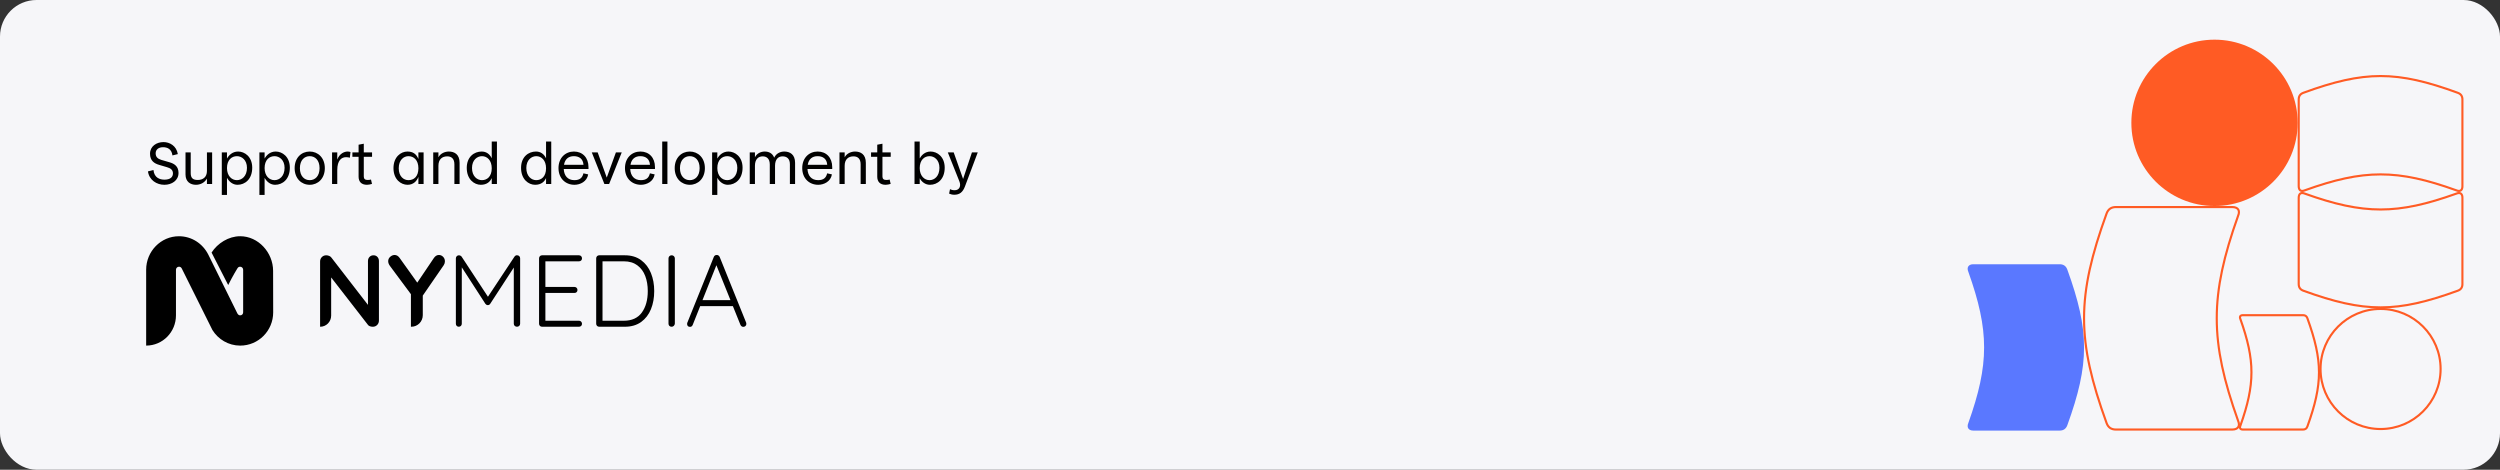 <svg width="958" height="180" viewBox="0 0 958 180" fill="none" xmlns="http://www.w3.org/2000/svg">
<rect x="0" y="0" width="958" height="180" fill="#333333" stroke="none"/>
<rect width="958" height="180" rx="14" fill="#F6F6F9"/>
<path d="M57.488 58.908C57.488 56.004 60.032 54.444 62.648 54.444C64.976 54.444 67.616 55.836 68.144 59.052L66.08 59.556C65.768 57.06 64.088 56.412 62.48 56.412C60.752 56.412 59.648 57.324 59.648 58.74C59.648 60.156 60.464 60.852 61.784 61.26L64.928 62.172C66.848 62.724 68.408 63.756 68.408 66.276C68.408 69.18 65.816 70.812 62.984 70.812C60.056 70.812 57.152 69.012 56.696 65.676L58.808 65.148C59.096 68.172 61.304 68.844 63.008 68.844C65.264 68.844 66.272 67.86 66.272 66.444C66.272 65.1 65.36 64.452 63.992 64.068L61.064 63.204C59.096 62.652 57.488 61.572 57.488 58.908ZM81.29 70.5H79.298V68.436C78.338 70.116 76.658 70.812 75.074 70.812C72.986 70.812 71.09 69.66 71.09 66.876V58.404H73.082V66.3C73.082 68.22 73.898 68.964 75.794 68.964C77.714 68.964 79.298 67.932 79.298 65.508V58.404H81.29V70.5ZM91.253 58.068C93.749 58.068 96.653 60.036 96.653 64.26C96.653 68.676 93.869 70.812 91.013 70.812C89.381 70.812 87.917 69.828 86.981 68.148V74.7H84.989V58.404H86.981V60.756C87.677 59.508 89.045 58.068 91.253 58.068ZM90.797 59.844C88.781 59.844 86.981 61.284 86.981 64.404C86.981 67.404 88.781 69.036 90.773 69.036C92.669 69.036 94.637 67.524 94.637 64.308C94.637 61.308 92.645 59.844 90.797 59.844ZM105.667 58.068C108.163 58.068 111.067 60.036 111.067 64.26C111.067 68.676 108.283 70.812 105.427 70.812C103.795 70.812 102.331 69.828 101.395 68.148V74.7H99.403V58.404H101.395V60.756C102.091 59.508 103.459 58.068 105.667 58.068ZM105.211 59.844C103.195 59.844 101.395 61.284 101.395 64.404C101.395 67.404 103.195 69.036 105.187 69.036C107.083 69.036 109.051 67.524 109.051 64.308C109.051 61.308 107.059 59.844 105.211 59.844ZM118.689 58.068C121.857 58.068 124.473 60.468 124.473 64.428C124.473 68.388 121.857 70.812 118.689 70.812C115.497 70.812 112.905 68.388 112.905 64.428C112.905 60.468 115.497 58.068 118.689 58.068ZM118.689 59.844C116.649 59.844 114.921 61.356 114.921 64.428C114.921 67.524 116.649 69.036 118.689 69.036C120.729 69.036 122.457 67.524 122.457 64.428C122.457 61.356 120.729 59.844 118.689 59.844ZM132.622 60.228C130.894 60.228 129.238 61.404 129.238 65.172V70.5H127.246V58.404H129.238V61.14C130.174 58.692 132.094 58.068 133.198 58.068C133.63 58.068 134.014 58.14 134.302 58.26L134.062 60.444C133.678 60.324 133.27 60.228 132.622 60.228ZM137.412 55.452L139.404 55.068V58.404H142.572V60.084H139.404V67.62C139.404 68.508 139.836 68.964 140.892 68.964C141.468 68.964 141.756 68.892 142.164 68.796L142.548 70.476C141.996 70.644 141.228 70.812 140.628 70.812C138.444 70.812 137.412 69.588 137.412 67.692V60.084H135.036V58.404H137.412V55.452ZM156.18 70.812C153.636 70.812 150.78 68.772 150.78 64.428C150.78 60.132 153.612 58.068 156.108 58.068C158.148 58.068 159.492 58.908 160.332 60.924V58.404H162.324V70.5H160.332V67.788C159.756 69.348 158.436 70.812 156.18 70.812ZM156.516 59.844C154.692 59.844 152.796 61.284 152.796 64.476C152.796 67.644 154.692 69.036 156.516 69.036C158.556 69.036 160.332 67.716 160.332 64.476C160.332 61.332 158.532 59.844 156.516 59.844ZM171.388 59.916C169.42 59.916 168.004 61.044 168.004 63.516V70.5H166.012V58.404H168.004V60.276C168.82 58.716 170.572 58.068 171.988 58.068C174.148 58.068 176.116 59.148 176.116 62.388V70.5H174.124V62.964C174.124 60.732 172.924 59.916 171.388 59.916ZM190.426 54.228V70.5H188.434V68.244C187.81 69.612 186.586 70.812 184.234 70.812C181.738 70.812 178.858 68.748 178.858 64.332C178.858 60.108 181.69 58.068 184.57 58.068C186.274 58.068 187.618 58.956 188.434 60.66V54.228H190.426ZM184.69 59.844C182.842 59.844 180.874 61.308 180.874 64.38C180.874 67.524 182.818 69.036 184.666 69.036C186.682 69.036 188.434 67.644 188.434 64.476C188.434 61.428 186.682 59.844 184.69 59.844ZM211.238 54.228V70.5H209.246V68.244C208.622 69.612 207.398 70.812 205.046 70.812C202.55 70.812 199.67 68.748 199.67 64.332C199.67 60.108 202.502 58.068 205.382 58.068C207.086 58.068 208.43 58.956 209.246 60.66V54.228H211.238ZM205.502 59.844C203.654 59.844 201.686 61.308 201.686 64.38C201.686 67.524 203.63 69.036 205.478 69.036C207.494 69.036 209.246 67.644 209.246 64.476C209.246 61.428 207.494 59.844 205.502 59.844ZM219.894 59.844C217.878 59.844 216.486 60.948 216.126 63.156H223.59C223.446 60.852 221.91 59.844 219.894 59.844ZM225.51 64.764H216.03C216.15 67.284 217.494 69.036 220.11 69.036C222.318 69.036 223.206 68.004 223.566 66.42L225.39 66.828C224.934 69.588 222.318 70.812 220.134 70.812C216.726 70.812 214.014 68.388 214.014 64.404C214.014 60.516 216.63 58.068 219.942 58.068C223.23 58.068 225.51 60.396 225.51 64.044V64.764ZM226.774 58.404H229.03L232.51 68.052L236.014 58.404H238.246L233.422 70.5H231.598L226.774 58.404ZM245.371 59.844C243.355 59.844 241.963 60.948 241.603 63.156H249.067C248.923 60.852 247.387 59.844 245.371 59.844ZM250.987 64.764H241.507C241.627 67.284 242.971 69.036 245.587 69.036C247.795 69.036 248.683 68.004 249.043 66.42L250.867 66.828C250.411 69.588 247.795 70.812 245.611 70.812C242.203 70.812 239.491 68.388 239.491 64.404C239.491 60.516 242.107 58.068 245.419 58.068C248.707 58.068 250.987 60.396 250.987 64.044V64.764ZM253.762 54.228H255.754V70.5H253.762V54.228ZM264.329 58.068C267.497 58.068 270.113 60.468 270.113 64.428C270.113 68.388 267.497 70.812 264.329 70.812C261.137 70.812 258.545 68.388 258.545 64.428C258.545 60.468 261.137 58.068 264.329 58.068ZM264.329 59.844C262.289 59.844 260.561 61.356 260.561 64.428C260.561 67.524 262.289 69.036 264.329 69.036C266.369 69.036 268.097 67.524 268.097 64.428C268.097 61.356 266.369 59.844 264.329 59.844ZM279.151 58.068C281.647 58.068 284.551 60.036 284.551 64.26C284.551 68.676 281.767 70.812 278.911 70.812C277.279 70.812 275.815 69.828 274.879 68.148V74.7H272.887V58.404H274.879V60.756C275.575 59.508 276.943 58.068 279.151 58.068ZM278.695 59.844C276.679 59.844 274.879 61.284 274.879 64.404C274.879 67.404 276.679 69.036 278.671 69.036C280.567 69.036 282.535 67.524 282.535 64.308C282.535 61.308 280.543 59.844 278.695 59.844ZM299.877 59.916C298.221 59.916 296.997 61.044 296.997 63.516V70.5H294.981V63.036C294.981 60.804 293.805 59.916 292.269 59.916C290.565 59.916 289.293 61.044 289.293 63.516V70.5H287.301V58.404H289.293V60.252C290.085 58.692 291.669 58.068 293.061 58.068C294.525 58.068 296.013 58.668 296.661 60.42C297.525 58.62 299.229 58.068 300.549 58.068C302.661 58.068 304.677 59.148 304.677 62.388V70.5H302.685V62.916C302.685 60.804 301.509 59.916 299.877 59.916ZM313.293 59.844C311.277 59.844 309.885 60.948 309.525 63.156H316.989C316.845 60.852 315.309 59.844 313.293 59.844ZM318.909 64.764H309.429C309.549 67.284 310.893 69.036 313.509 69.036C315.717 69.036 316.605 68.004 316.965 66.42L318.789 66.828C318.333 69.588 315.717 70.812 313.533 70.812C310.125 70.812 307.413 68.388 307.413 64.404C307.413 60.516 310.029 58.068 313.341 58.068C316.629 58.068 318.909 60.396 318.909 64.044V64.764ZM327.06 59.916C325.092 59.916 323.676 61.044 323.676 63.516V70.5H321.684V58.404H323.676V60.276C324.492 58.716 326.244 58.068 327.66 58.068C329.82 58.068 331.788 59.148 331.788 62.388V70.5H329.796V62.964C329.796 60.732 328.596 59.916 327.06 59.916ZM336.162 55.452L338.154 55.068V58.404H341.322V60.084H338.154V67.62C338.154 68.508 338.586 68.964 339.642 68.964C340.218 68.964 340.506 68.892 340.914 68.796L341.298 70.476C340.746 70.644 339.978 70.812 339.378 70.812C337.194 70.812 336.162 69.588 336.162 67.692V60.084H333.786V58.404H336.162V55.452ZM350.442 54.228H352.434V60.708C353.082 59.556 354.402 58.068 356.61 58.068C359.106 58.068 362.01 60.036 362.01 64.26C362.01 68.676 359.25 70.812 356.37 70.812C354.666 70.812 353.25 69.804 352.434 68.316V70.5H350.442V54.228ZM356.226 59.844C354.234 59.844 352.434 61.284 352.434 64.404C352.434 67.404 354.234 69.036 356.202 69.036C358.074 69.036 359.994 67.524 359.994 64.308C359.994 61.308 358.05 59.844 356.226 59.844ZM365.674 74.628C364.906 74.628 364.162 74.412 363.706 74.196L364.042 72.492C364.378 72.66 364.978 72.9 365.818 72.9C367.642 72.9 368.362 71.316 367.642 69.516L363.202 58.404H365.458L369.058 68.58L372.442 58.404H374.674L369.778 71.436C368.962 73.62 367.738 74.628 365.674 74.628Z" fill="black"/>
<g clip-path="url(#clip0_118_9254)">
<g clip-path="url(#clip1_118_9254)">
<path d="M90.976 120.13C91.24 120.576 91.591 120.844 92.031 120.844C92.734 120.844 93.174 120.309 93.174 119.684L93.177 103.364C93.177 102.739 92.65 102.204 92.035 102.204C91.595 102.204 91.243 102.383 90.98 102.829C90.98 102.829 89.324 105.453 87.445 109.229C85.548 105.43 83.003 100.647 81.077 96.785C83.336 93.236 87.581 90.522 92.035 90.522C98.975 90.522 104.652 96.766 104.652 103.81L104.685 119.684C104.685 126.728 99.063 132.437 92.035 132.437C87.552 132.437 83.6 130.028 81.399 126.46C69.888 103.368 69.624 102.829 69.624 102.829C69.361 102.383 69.013 102.204 68.573 102.204C67.954 102.204 67.43 102.739 67.43 103.364V120.84C67.43 127.259 62.332 132.433 56.007 132.433V103.368C56.007 96.32 61.633 90.526 68.573 90.526C73.492 90.526 77.711 93.38 79.82 97.569L90.976 120.13Z" fill="black"/>
<path d="M122.66 125.211V123.022V100.216C122.66 99.539 122.883 98.97 123.334 98.513C123.784 98.056 124.341 97.829 125.011 97.829C125.395 97.829 125.776 97.907 126.146 98.064C126.52 98.22 126.795 98.428 126.974 98.688L141.005 116.837V100.019C141.005 99.394 141.203 98.87 141.602 98.454C142.001 98.037 142.506 97.829 143.125 97.829C143.741 97.829 144.242 98.037 144.627 98.454C145.011 98.87 145.206 99.394 145.206 100.019V122.825C145.206 123.501 144.978 124.07 144.532 124.527C144.081 124.984 143.524 125.211 142.854 125.211C142.495 125.211 142.14 125.152 141.796 125.036C141.452 124.921 141.199 124.758 141.045 124.546L126.901 106.319V120.94C126.901 123.301 125.018 125.211 122.693 125.211H122.66Z" fill="black"/>
<path d="M157.464 125.211V112.73L149.447 101.933C148.985 101.308 148.754 100.695 148.754 100.093C148.754 99.416 149.018 98.848 149.545 98.391C150.073 97.933 150.63 97.707 151.223 97.707C151.941 97.707 152.571 98.071 153.113 98.803L159.895 108.307L166.253 98.881C166.792 98.101 167.436 97.707 168.18 97.707C168.795 97.707 169.337 97.941 169.799 98.409C170.26 98.878 170.491 99.454 170.491 100.13C170.491 100.651 170.348 101.134 170.066 101.576L162.012 113.273V120.77C162.012 123.219 160.057 125.204 157.643 125.204H157.464V125.211Z" fill="black"/>
<path d="M198.992 98.16C199.212 98.383 199.318 98.662 199.318 99V124.033C199.318 124.371 199.201 124.654 198.97 124.873C198.739 125.096 198.457 125.204 198.12 125.204C197.761 125.204 197.465 125.092 197.234 124.873C197.003 124.65 196.886 124.371 196.886 124.033V102.524L187.829 116.447C187.572 116.785 187.276 116.941 186.942 116.915H186.866C186.558 116.915 186.272 116.759 186.016 116.447L176.959 102.442V124.033C176.959 124.371 176.849 124.654 176.633 124.873C176.413 125.096 176.138 125.204 175.805 125.204C175.472 125.204 175.201 125.092 174.996 124.873C174.791 124.65 174.688 124.371 174.688 124.033V99.004C174.688 98.692 174.798 98.417 175.014 98.183C175.234 97.948 175.508 97.829 175.842 97.829C176.021 97.829 176.215 97.874 176.42 97.967C176.625 98.06 176.779 98.183 176.882 98.339L186.979 113.711L197.153 98.339C197.435 97.948 197.783 97.777 198.193 97.829C198.512 97.829 198.772 97.941 198.992 98.16Z" fill="black"/>
<path d="M222.695 123.252C222.915 123.487 223.021 123.762 223.021 124.074C223.021 124.412 222.911 124.687 222.695 124.895C222.475 125.103 222.201 125.207 221.867 125.207H207.723C207.39 125.207 207.111 125.096 206.895 124.877C206.676 124.654 206.569 124.375 206.569 124.037V99.004C206.569 98.666 206.679 98.383 206.895 98.164C207.115 97.941 207.39 97.829 207.723 97.829H221.867C222.201 97.829 222.479 97.941 222.695 98.164C222.915 98.387 223.021 98.666 223.021 99.004C223.021 99.342 222.911 99.617 222.695 99.825C222.475 100.033 222.201 100.137 221.867 100.137H208.994V109.957H220.131C220.465 109.957 220.743 110.069 220.959 110.288C221.179 110.511 221.285 110.79 221.285 111.128C221.285 111.466 221.175 111.741 220.959 111.95C220.739 112.158 220.465 112.262 220.131 112.262H208.994V122.899H221.867C222.201 122.903 222.479 123.018 222.695 123.252Z" fill="black"/>
<path d="M245.669 99.688C247.35 100.925 248.61 102.583 249.445 104.653C250.28 106.727 250.698 109.013 250.698 111.518C250.698 114.102 250.28 116.421 249.445 118.48C248.61 120.539 247.35 122.178 245.669 123.39C243.984 124.602 241.912 125.207 239.443 125.207H229.613C229.28 125.207 229.002 125.096 228.785 124.877C228.566 124.654 228.459 124.375 228.459 124.037V99.004C228.459 98.666 228.569 98.383 228.785 98.164C229.005 97.941 229.28 97.829 229.613 97.829H239.443C241.908 97.829 243.984 98.45 245.669 99.688ZM245.955 119.755C247.471 117.655 248.229 114.912 248.229 111.522C248.229 109.411 247.907 107.5 247.266 105.791C246.625 104.085 245.614 102.713 244.241 101.684C242.867 100.654 241.139 100.137 239.055 100.137H230.884V122.903H239.055C242.142 122.903 244.439 121.851 245.955 119.755Z" fill="black"/>
<path d="M258.213 124.858C257.982 125.092 257.7 125.211 257.363 125.211C257.004 125.211 256.715 125.1 256.495 124.88C256.276 124.657 256.169 124.364 256.169 123.999V99.041C256.169 98.677 256.287 98.383 256.517 98.16C256.748 97.937 257.045 97.826 257.404 97.826C257.737 97.826 258.019 97.945 258.253 98.179C258.484 98.413 258.601 98.699 258.601 99.041V123.996C258.572 124.338 258.444 124.624 258.213 124.858Z" fill="black"/>
<path d="M286.003 124.115C286.003 124.453 285.886 124.728 285.655 124.936C285.425 125.144 285.154 125.248 284.846 125.248C284.59 125.248 284.363 125.178 284.172 125.033C283.978 124.888 283.832 124.702 283.729 124.464L280.839 117.306H268.314L265.461 124.464C265.256 124.984 264.908 125.248 264.421 125.248C264.062 125.248 263.791 125.155 263.611 124.973C263.432 124.791 263.329 124.542 263.304 124.23V124.111C263.304 123.955 263.315 123.836 263.344 123.758L273.518 98.491C273.723 97.971 274.108 97.707 274.676 97.707C274.932 97.707 275.159 97.777 275.349 97.922C275.544 98.067 275.69 98.253 275.793 98.491L285.93 123.643C285.978 123.855 286.003 124.011 286.003 124.115ZM269.197 115.001H279.913L274.518 101.624L269.197 115.001Z" fill="black"/>
</g>
</g>
<g clip-path="url(#clip2_118_9254)">
<path d="M941.212 74.216L941.223 74.212L941.235 74.207C942.051 73.856 942.624 73.924 942.979 74.169C943.34 74.418 943.602 74.937 943.602 75.757V108.833C943.602 109.475 943.457 109.999 943.177 110.414C942.899 110.827 942.465 111.164 941.831 111.396C930.096 115.667 921.157 117.789 912.234 117.789C903.311 117.789 894.371 115.667 882.637 111.396C882.002 111.164 881.569 110.827 881.29 110.414C881.011 109.999 880.866 109.475 880.866 108.833V75.757C880.866 74.937 881.127 74.418 881.488 74.169C881.843 73.924 882.416 73.856 883.232 74.207L883.244 74.212L883.256 74.216C894.522 78.247 903.37 80.274 912.234 80.274C921.097 80.274 929.945 78.247 941.212 74.216Z" stroke="#FF5B24" stroke-width="0.818"/>
<path d="M883.255 72.914L883.243 72.918L883.232 72.923C882.416 73.276 881.843 73.208 881.489 72.962C881.127 72.711 880.866 72.189 880.866 71.365V38.141C880.866 37.495 881.011 36.968 881.291 36.551C881.569 36.136 882.003 35.798 882.638 35.565C894.372 31.275 903.311 29.143 912.234 29.143C921.156 29.143 930.096 31.275 941.83 35.565C942.464 35.798 942.898 36.136 943.177 36.551C943.457 36.968 943.602 37.495 943.602 38.141V71.365C943.602 72.189 943.34 72.711 942.979 72.962C942.624 73.208 942.051 73.276 941.236 72.923L941.224 72.918L941.212 72.914C929.946 68.866 921.098 66.829 912.234 66.829C903.37 66.829 894.522 68.866 883.255 72.914Z" stroke="#FF5B24" stroke-width="0.818"/>
<path d="M858.529 122.298L858.525 122.286L858.52 122.274C858.285 121.723 858.342 121.366 858.482 121.161C858.626 120.952 858.941 120.777 859.488 120.777H882.518C882.946 120.777 883.286 120.874 883.55 121.054C883.813 121.233 884.034 121.515 884.188 121.942C887.16 130.177 888.633 136.442 888.633 142.689C888.633 148.937 887.16 155.201 884.188 163.437C884.034 163.864 883.813 164.146 883.55 164.325C883.286 164.504 882.946 164.602 882.518 164.602H859.488C858.941 164.602 858.626 164.426 858.482 164.217C858.342 164.013 858.285 163.656 858.52 163.104L858.525 163.092L858.529 163.081C861.338 155.162 862.754 148.933 862.754 142.689C862.754 136.445 861.338 130.217 858.529 122.298Z" stroke="#FF5B24" stroke-width="0.818"/>
<path d="M756.191 165H789.26C790.664 165 791.686 164.362 792.196 162.96C800.751 139.374 800.751 126.88 792.196 103.295C791.686 101.892 790.664 101.255 789.26 101.255H756.191C754.403 101.255 753.509 102.402 754.275 104.187C762.319 126.753 762.319 139.502 754.275 162.068C753.509 163.852 754.403 165 756.191 165Z" fill="#5A78FF"/>
<path d="M889.23 141.394C889.23 128.687 899.529 118.386 912.234 118.386C924.938 118.386 935.237 128.687 935.237 141.394C935.237 154.101 924.938 164.402 912.234 164.402C899.529 164.402 889.23 154.101 889.23 141.394Z" stroke="#FF5B24" stroke-width="0.818"/>
<path d="M848.602 15.199C831.003 15.199 816.736 29.469 816.736 47.072C816.736 64.674 831.003 78.944 848.602 78.944C866.201 78.944 880.468 64.674 880.468 47.072C880.468 29.469 866.201 15.199 848.602 15.199Z" fill="#FF5B24"/>
<path d="M857.614 161.175L857.618 161.187L857.623 161.198C858.108 162.33 858.03 163.163 857.661 163.698C857.289 164.24 856.537 164.601 855.407 164.601H810.823C809.937 164.601 809.202 164.401 808.615 164.003C808.03 163.607 807.559 162.993 807.239 162.11C801.479 146.209 798.612 134.082 798.612 121.972C798.612 109.862 801.479 97.735 807.239 81.834C807.559 80.951 808.03 80.337 808.615 79.941C809.202 79.543 809.937 79.343 810.823 79.343H855.407C856.537 79.343 857.289 79.705 857.661 80.246C858.03 80.781 858.108 81.614 857.623 82.746L857.618 82.757L857.614 82.769C852.184 98.022 849.457 109.989 849.457 121.972C849.457 133.955 852.184 145.922 857.614 161.175Z" stroke="#FF5B24" stroke-width="0.818"/>
</g>
<defs>
<clipPath id="clip0_118_9254">
<rect width="304" height="42" fill="white" transform="translate(56 90.5)"/>
</clipPath>
<clipPath id="clip1_118_9254">
<rect width="230" height="42" fill="white" transform="translate(56 90.5)"/>
</clipPath>
<clipPath id="clip2_118_9254">
<rect width="190" height="150" fill="white" transform="translate(754 15)"/>
</clipPath>
</defs>
</svg>
